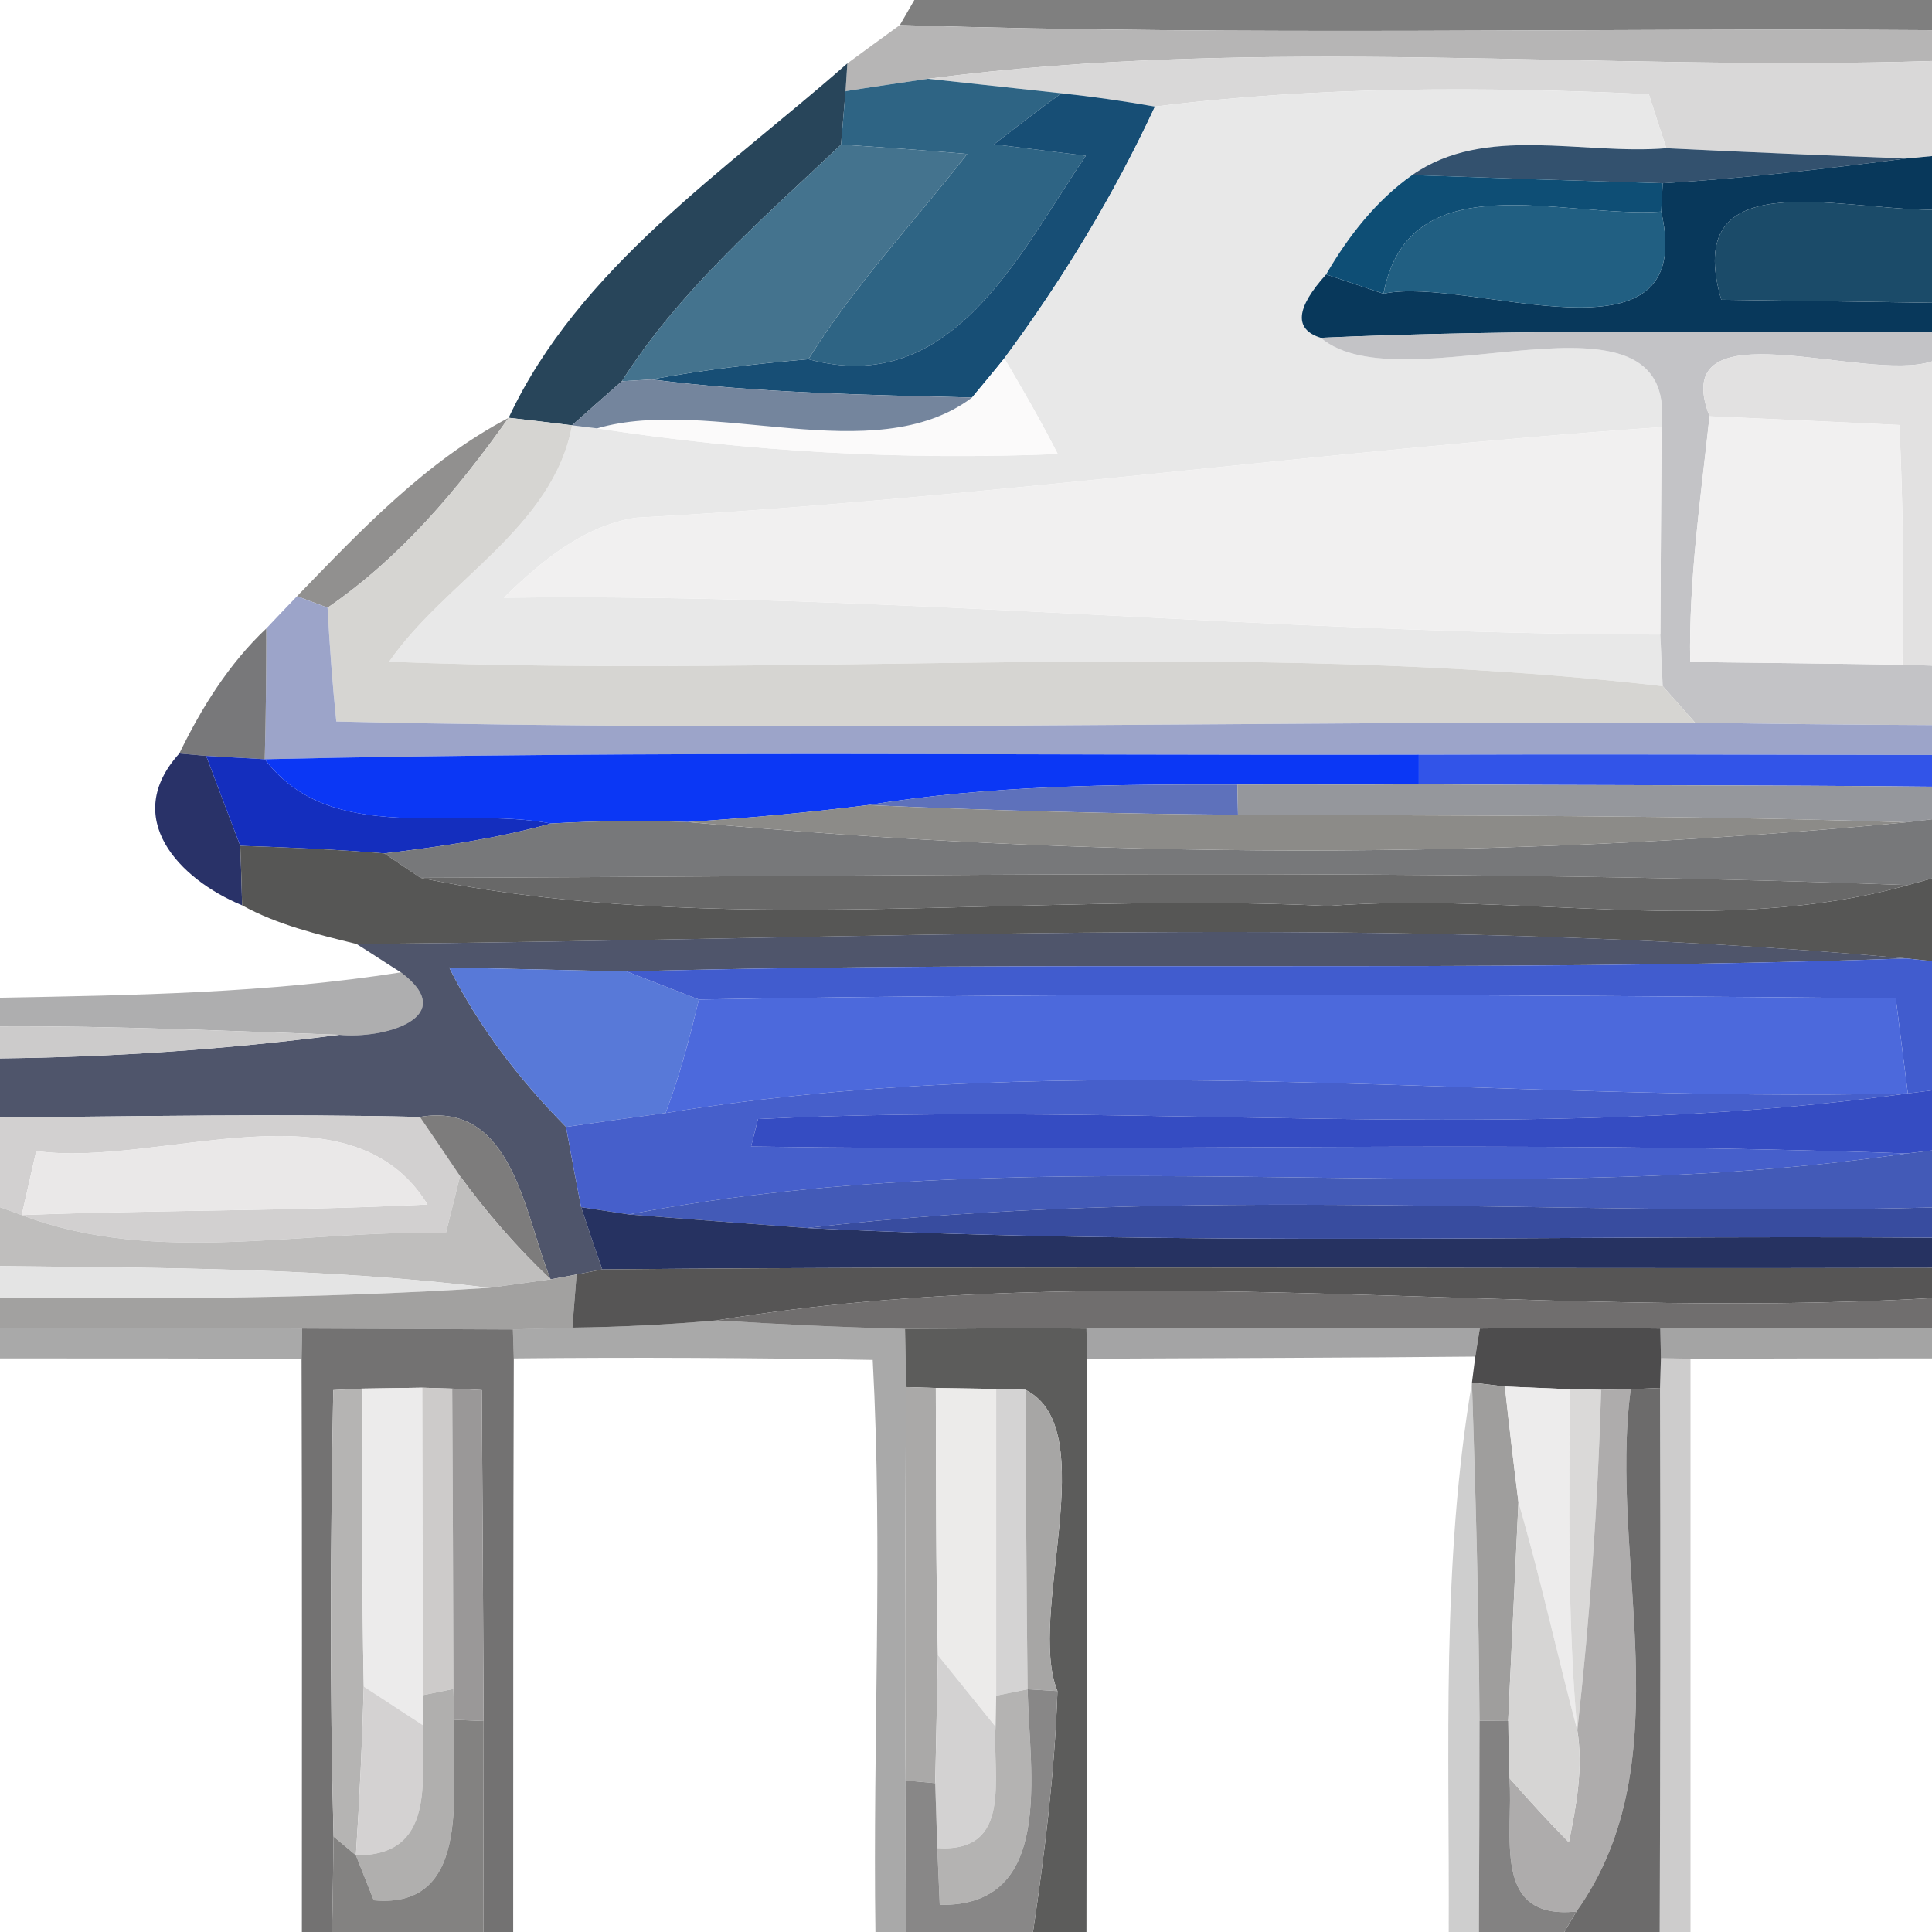 <?xml version="1.0" encoding="UTF-8" ?>
<!DOCTYPE svg PUBLIC "-//W3C//DTD SVG 1.1//EN" "http://www.w3.org/Graphics/SVG/1.1/DTD/svg11.dtd">
<svg width="64pt" height="64pt" viewBox="0 0 64 64" version="1.1" xmlns="http://www.w3.org/2000/svg">
<g id="#767676ec">
<path fill="#767676" opacity="0.93" d=" M 30.29 0.00 L 64.00 0.00 L 64.00 1.00 C 52.60 0.92 41.20 1.19 29.81 0.83 L 30.29 0.00 Z" />
</g>
<g id="#b6b5b5ff">
<path fill="#b6b5b5" opacity="1.00" d=" M 28.07 2.10 C 28.50 1.78 29.37 1.15 29.81 0.83 C 41.20 1.19 52.60 0.92 64.00 1.00 L 64.00 2.02 C 52.93 2.37 41.73 1.17 30.74 2.61 C 30.06 2.71 28.69 2.91 28.01 3.02 L 28.07 2.10 Z" />
</g>
<g id="#19384fee">
<path fill="#19384f" opacity="0.93" d=" M 16.85 13.84 C 19.17 8.87 24.06 5.63 28.07 2.10 L 28.01 3.02 C 27.97 3.46 27.90 4.35 27.86 4.79 C 25.28 7.24 22.52 9.60 20.60 12.63 C 20.19 12.99 19.36 13.72 18.95 14.09 C 18.42 14.02 17.38 13.90 16.85 13.84 Z" />
</g>
<g id="#d9d8d8fe">
<path fill="#d9d8d8" opacity="1.00" d=" M 30.74 2.61 C 41.73 1.17 52.93 2.37 64.00 2.02 L 64.00 5.17 L 63.16 5.25 C 60.50 5.15 57.85 5.04 55.20 4.91 C 55.05 4.46 54.76 3.57 54.62 3.12 C 49.17 2.87 43.68 2.85 38.26 3.53 C 37.23 3.35 36.20 3.20 35.16 3.09 C 33.68 2.93 32.21 2.77 30.74 2.61 Z" />
</g>
<g id="#2e6484ff">
<path fill="#2e6484" opacity="1.00" d=" M 28.01 3.02 C 28.69 2.91 30.06 2.71 30.74 2.61 C 32.21 2.77 33.68 2.93 35.16 3.09 C 34.40 3.64 33.66 4.21 32.93 4.78 C 33.69 4.88 35.21 5.06 35.97 5.16 C 33.76 8.40 31.55 13.20 26.78 11.90 C 28.30 9.45 30.28 7.36 32.04 5.10 C 30.65 4.98 29.26 4.88 27.86 4.79 C 27.90 4.35 27.97 3.46 28.01 3.02 Z" />
</g>
<g id="#174e75ff">
<path fill="#174e75" opacity="1.00" d=" M 35.16 3.09 C 36.20 3.20 37.23 3.35 38.26 3.53 C 36.89 6.48 35.20 9.26 33.27 11.87 C 33.01 12.20 32.47 12.84 32.20 13.17 C 28.65 13.08 25.10 13.02 21.58 12.57 C 23.30 12.25 25.04 12.05 26.78 11.90 C 31.55 13.20 33.76 8.40 35.97 5.16 C 35.21 5.06 33.69 4.88 32.93 4.78 C 33.66 4.21 34.40 3.64 35.16 3.09 Z" />
</g>
<g id="#e8e8e8ff">
<path fill="#e8e8e8" opacity="1.00" d=" M 38.26 3.53 C 43.68 2.85 49.17 2.87 54.62 3.12 C 54.76 3.57 55.05 4.46 55.20 4.91 C 52.40 5.14 49.19 4.11 46.78 5.80 C 45.59 6.64 44.66 7.83 43.93 9.09 C 42.92 10.21 42.86 10.91 43.75 11.19 C 46.50 13.52 55.60 8.94 55.04 14.15 C 43.70 14.93 32.43 16.53 21.07 17.15 C 19.33 17.41 17.91 18.61 16.69 19.80 C 29.48 19.63 42.21 21.01 55.00 21.02 C 55.02 21.45 55.06 22.31 55.08 22.73 C 41.08 21.12 26.95 22.48 12.89 21.92 C 14.75 19.23 18.32 17.49 18.95 14.09 L 19.78 14.19 C 24.84 14.97 29.92 15.25 35.04 15.04 C 34.49 13.96 33.89 12.92 33.27 11.87 C 35.20 9.26 36.89 6.48 38.26 3.53 Z" />
</g>
<g id="#44738eff">
<path fill="#44738e" opacity="1.00" d=" M 20.60 12.63 C 22.52 9.60 25.28 7.24 27.86 4.79 C 29.26 4.88 30.65 4.98 32.04 5.10 C 30.28 7.36 28.30 9.45 26.78 11.90 C 25.04 12.05 23.30 12.25 21.58 12.57 L 20.60 12.63 Z" />
</g>
<g id="#33516eff">
<path fill="#33516e" opacity="1.00" d=" M 46.78 5.80 C 49.19 4.11 52.40 5.14 55.20 4.91 C 57.85 5.04 60.50 5.15 63.16 5.25 C 60.47 5.59 57.79 5.91 55.08 6.07 C 52.32 5.99 49.55 5.90 46.78 5.80 Z" />
</g>
<g id="#08385bfe">
<path fill="#08385b" opacity="1.00" d=" M 63.16 5.25 L 64.00 5.17 L 64.00 6.95 C 60.75 6.93 55.70 5.41 57.02 9.93 C 58.76 9.95 62.25 10.01 64.00 10.03 L 64.00 11.00 C 57.25 11.02 50.50 10.89 43.75 11.19 C 42.86 10.91 42.92 10.21 43.93 9.09 C 44.41 9.25 45.36 9.57 45.83 9.73 C 48.65 9.11 56.28 12.45 55.03 7.01 L 55.08 6.07 C 57.79 5.91 60.47 5.59 63.16 5.25 Z" />
</g>
<g id="#0e4e75ff">
<path fill="#0e4e75" opacity="1.00" d=" M 43.93 9.09 C 44.66 7.83 45.59 6.64 46.78 5.80 C 49.55 5.90 52.32 5.99 55.08 6.07 L 55.03 7.01 C 51.73 7.24 46.67 5.34 45.83 9.73 C 45.36 9.57 44.41 9.25 43.93 9.09 Z" />
</g>
<g id="#215f82ff">
<path fill="#215f82" opacity="1.00" d=" M 45.83 9.73 C 46.67 5.34 51.73 7.24 55.03 7.01 C 56.28 12.45 48.65 9.11 45.83 9.73 Z" />
</g>
<g id="#1b4b69fd">
<path fill="#1b4b69" opacity="1.00" d=" M 57.02 9.93 C 55.70 5.41 60.75 6.93 64.00 6.95 L 64.00 10.03 C 62.25 10.01 58.76 9.95 57.02 9.93 Z" />
</g>
<g id="#c3c3c6fe">
<path fill="#c3c3c6" opacity="1.00" d=" M 43.75 11.19 C 50.50 10.89 57.25 11.02 64.00 11.00 L 64.00 11.97 C 61.81 12.71 55.18 10.05 56.63 13.79 C 56.34 16.49 55.94 19.20 55.99 21.93 C 57.74 21.95 61.26 21.99 63.02 22.02 L 64.00 22.05 L 64.00 24.02 C 61.38 24.01 58.77 23.98 56.15 23.94 C 55.89 23.64 55.35 23.03 55.08 22.73 C 55.06 22.31 55.02 21.45 55.00 21.02 C 55.01 19.30 55.03 15.87 55.04 14.15 C 55.60 8.94 46.50 13.52 43.75 11.19 Z" />
</g>
<g id="#fbfafaff">
<path fill="#fbfafa" opacity="1.00" d=" M 33.27 11.87 C 33.89 12.92 34.49 13.96 35.04 15.04 C 29.92 15.25 24.84 14.97 19.78 14.19 C 23.54 13.10 28.95 15.61 32.20 13.17 C 32.47 12.84 33.01 12.20 33.27 11.87 Z" />
</g>
<g id="#e1e0e0f8">
<path fill="#e1e0e0" opacity="0.97" d=" M 56.63 13.79 C 55.18 10.05 61.81 12.71 64.00 11.97 L 64.00 22.05 L 63.02 22.02 C 63.08 19.37 63.04 16.72 62.92 14.08 C 61.35 14.00 58.20 13.86 56.63 13.79 Z" />
</g>
<g id="#74859dff">
<path fill="#74859d" opacity="1.00" d=" M 18.95 14.09 C 19.36 13.72 20.19 12.99 20.60 12.63 L 21.58 12.57 C 25.10 13.02 28.65 13.08 32.20 13.17 C 28.95 15.61 23.54 13.10 19.78 14.19 L 18.95 14.09 Z" />
</g>
<g id="#8c8b8af3">
<path fill="#8c8b8a" opacity="0.95" d=" M 9.84 19.75 C 11.97 17.55 14.11 15.28 16.85 13.84 C 15.16 16.22 13.28 18.46 10.85 20.13 L 9.84 19.75 Z" />
</g>
<g id="#d6d5d2ff">
<path fill="#d6d5d2" opacity="1.00" d=" M 16.85 13.84 C 17.38 13.90 18.42 14.02 18.95 14.09 C 18.32 17.49 14.75 19.23 12.89 21.92 C 26.95 22.48 41.08 21.12 55.08 22.73 C 55.35 23.03 55.89 23.64 56.15 23.94 C 41.15 23.89 26.14 24.26 11.14 23.90 C 11.01 22.64 10.92 21.39 10.85 20.13 C 13.28 18.46 15.16 16.22 16.85 13.84 Z" />
</g>
<g id="#f1f0f0ff">
<path fill="#f1f0f0" opacity="1.00" d=" M 21.07 17.15 C 32.43 16.53 43.70 14.93 55.04 14.15 C 55.03 15.87 55.01 19.30 55.00 21.02 C 42.21 21.01 29.48 19.63 16.69 19.80 C 17.91 18.61 19.33 17.41 21.07 17.15 Z" />
<path fill="#f1f0f0" opacity="1.00" d=" M 55.99 21.93 C 55.94 19.20 56.34 16.49 56.63 13.79 C 58.20 13.86 61.35 14.00 62.92 14.08 C 63.04 16.72 63.08 19.37 63.02 22.02 C 61.26 21.99 57.74 21.95 55.99 21.93 Z" />
</g>
<g id="#9ca4c9ff">
<path fill="#9ca4c9" opacity="1.00" d=" M 8.82 20.82 C 9.07 20.55 9.59 20.01 9.84 19.75 L 10.85 20.13 C 10.92 21.39 11.01 22.64 11.14 23.90 C 26.14 24.26 41.15 23.89 56.15 23.94 C 58.77 23.98 61.38 24.01 64.00 24.02 L 64.00 25.01 C 58.33 25.00 52.67 24.98 47.00 25.00 C 34.26 25.03 21.51 24.86 8.77 25.15 C 8.81 23.71 8.82 22.26 8.82 20.82 Z" />
</g>
<g id="#757577f8">
<path fill="#757577" opacity="0.97" d=" M 5.94 24.96 C 6.68 23.44 7.58 21.99 8.82 20.82 C 8.82 22.26 8.81 23.71 8.77 25.15 C 8.29 25.12 7.32 25.07 6.83 25.04 L 5.94 24.96 Z" />
</g>
<g id="#0d1754e1">
<path fill="#0d1754" opacity="0.88" d=" M 5.94 24.96 L 6.83 25.04 C 7.20 26.03 7.58 27.02 7.96 28.02 C 7.98 28.51 8.01 29.50 8.02 29.99 C 5.92 29.12 4.01 27.09 5.94 24.96 Z" />
</g>
<g id="#142ebeff">
<path fill="#142ebe" opacity="1.00" d=" M 6.83 25.04 C 7.32 25.07 8.29 25.12 8.77 25.15 C 10.98 28.07 15.08 26.67 18.25 27.28 C 16.45 27.78 14.59 28.05 12.73 28.27 C 11.15 28.14 9.55 28.07 7.96 28.02 C 7.58 27.02 7.20 26.03 6.83 25.04 Z" />
</g>
<g id="#0b37f5ff">
<path fill="#0b37f5" opacity="1.00" d=" M 8.77 25.15 C 21.51 24.86 34.26 25.03 47.00 25.00 L 47.00 25.98 C 45.00 26.00 43.00 25.98 40.99 25.99 C 36.91 25.98 32.80 26.01 28.75 26.67 C 26.77 26.92 24.78 27.10 22.78 27.23 C 21.27 27.18 19.76 27.19 18.25 27.28 C 15.08 26.67 10.98 28.07 8.77 25.15 Z" />
</g>
<g id="#3254e8ff">
<path fill="#3254e8" opacity="1.00" d=" M 47.00 25.00 C 52.67 24.98 58.33 25.00 64.00 25.01 L 64.00 26.06 C 58.33 26.00 52.67 26.02 47.00 25.98 L 47.00 25.00 Z" />
</g>
<g id="#5e71bbff">
<path fill="#5e71bb" opacity="1.00" d=" M 28.75 26.67 C 32.80 26.01 36.91 25.98 40.99 25.99 L 41.01 26.99 C 36.92 26.96 32.84 26.85 28.75 26.67 Z" />
</g>
<g id="#95979cfe">
<path fill="#95979c" opacity="1.00" d=" M 40.99 25.99 C 43.00 25.98 45.00 26.00 47.00 25.98 C 52.67 26.02 58.33 26.00 64.00 26.06 L 64.00 27.14 L 63.15 27.24 C 55.77 27.00 48.39 27.02 41.01 26.99 L 40.99 25.99 Z" />
</g>
<g id="#77787afe">
<path fill="#77787a" opacity="1.00" d=" M 18.25 27.28 C 19.76 27.19 21.27 27.18 22.78 27.23 C 36.17 28.46 49.77 28.51 63.15 27.24 L 64.00 27.14 L 64.00 29.10 L 63.20 29.32 C 46.79 28.72 30.36 29.04 13.93 29.08 C 13.63 28.88 13.03 28.47 12.73 28.27 C 14.59 28.05 16.45 27.78 18.25 27.28 Z" />
</g>
<g id="#8c8b88ff">
<path fill="#8c8b88" opacity="1.00" d=" M 22.78 27.23 C 24.78 27.10 26.77 26.92 28.75 26.67 C 32.84 26.85 36.92 26.96 41.01 26.99 C 48.39 27.02 55.77 27.00 63.15 27.24 C 49.77 28.51 36.17 28.46 22.78 27.23 Z" />
</g>
<g id="#565655fe">
<path fill="#565655" opacity="1.00" d=" M 7.96 28.02 C 9.55 28.07 11.15 28.14 12.73 28.27 C 13.03 28.47 13.63 28.88 13.93 29.08 C 23.66 31.08 34.03 29.53 44.00 30.01 C 50.35 29.53 56.98 31.06 63.20 29.32 L 64.00 29.10 L 64.00 31.84 L 63.16 31.75 C 46.11 30.21 28.91 31.14 11.81 31.27 C 10.51 30.95 9.20 30.64 8.02 29.99 C 8.01 29.50 7.98 28.51 7.96 28.02 Z" />
</g>
<g id="#686868ff">
<path fill="#686868" opacity="1.00" d=" M 13.93 29.08 C 30.36 29.04 46.79 28.72 63.20 29.32 C 56.98 31.06 50.35 29.53 44.00 30.01 C 34.03 29.53 23.66 31.08 13.93 29.08 Z" />
</g>
<g id="#3e445ce7">
<path fill="#3e445c" opacity="0.91" d=" M 11.81 31.27 C 28.91 31.14 46.11 30.21 63.16 31.75 C 49.03 32.24 34.89 31.80 20.76 32.18 C 19.29 32.15 16.35 32.08 14.88 32.05 C 15.86 34.02 17.21 35.77 18.75 37.33 C 18.87 38.00 19.12 39.33 19.25 39.99 C 19.42 40.51 19.77 41.54 19.95 42.05 L 19.10 42.22 L 18.24 42.38 C 17.38 40.30 17.01 36.47 13.91 37.00 C 9.28 36.89 4.64 36.98 0.00 37.02 L 0.00 35.06 C 3.76 35.02 7.51 34.76 11.24 34.28 C 12.74 34.43 15.26 33.69 13.28 32.21 C 12.91 31.98 12.18 31.50 11.81 31.27 Z" />
</g>
<g id="#39393b69">
<path fill="#39393b" opacity="0.41" d=" M 13.28 32.21 C 15.26 33.69 12.74 34.43 11.24 34.28 C 7.49 34.15 3.75 33.98 0.00 34.00 L 0.00 33.05 C 4.44 32.97 8.88 32.90 13.28 32.21 Z" />
</g>
<g id="#5879d8ff">
<path fill="#5879d8" opacity="1.00" d=" M 14.88 32.05 C 16.35 32.08 19.29 32.15 20.76 32.18 C 21.36 32.41 22.55 32.88 23.15 33.11 C 22.85 34.38 22.51 35.64 22.05 36.87 C 21.23 36.98 19.57 37.21 18.75 37.33 C 17.21 35.77 15.86 34.02 14.88 32.05 Z" />
</g>
<g id="#415ccefe">
<path fill="#415cce" opacity="1.00" d=" M 20.76 32.18 C 34.89 31.80 49.03 32.24 63.16 31.75 L 64.00 31.84 L 64.00 36.12 L 63.20 36.22 C 63.10 35.43 62.90 33.86 62.80 33.07 C 49.59 32.95 36.36 32.87 23.15 33.11 C 22.55 32.88 21.36 32.41 20.76 32.18 Z" />
</g>
<g id="#4c69dcff">
<path fill="#4c69dc" opacity="1.00" d=" M 23.15 33.11 C 36.36 32.87 49.59 32.95 62.80 33.07 C 62.90 33.86 63.10 35.43 63.20 36.22 C 49.53 36.55 35.60 34.66 22.05 36.87 C 22.51 35.64 22.85 34.38 23.15 33.11 Z" />
</g>
<g id="#cccbcbff">
<path fill="#cccbcb" opacity="1.00" d=" M 0.00 34.00 C 3.75 33.98 7.49 34.15 11.24 34.28 C 7.51 34.76 3.76 35.02 0.00 35.06 L 0.00 34.00 Z" />
</g>
<g id="#465fcbff">
<path fill="#465fcb" opacity="1.00" d=" M 22.05 36.87 C 35.60 34.66 49.53 36.55 63.20 36.22 C 50.58 37.96 37.80 36.45 25.11 37.07 L 24.88 37.98 C 37.64 38.17 50.40 37.75 63.16 38.21 C 49.13 40.26 34.79 37.57 20.83 40.23 C 20.43 40.17 19.65 40.05 19.25 39.99 C 19.12 39.33 18.87 38.00 18.75 37.33 C 19.57 37.21 21.23 36.98 22.05 36.87 Z" />
</g>
<g id="#354cc2ff">
<path fill="#354cc2" opacity="1.00" d=" M 63.20 36.22 L 64.00 36.12 L 64.00 38.11 L 63.16 38.21 C 50.40 37.75 37.64 38.17 24.88 37.98 L 25.11 37.07 C 37.80 36.45 50.58 37.96 63.20 36.22 Z" />
</g>
<g id="#d2d0d0fd">
<path fill="#d2d0d0" opacity="1.00" d=" M 0.00 37.02 C 4.64 36.98 9.28 36.89 13.91 37.00 C 14.25 37.49 14.91 38.47 15.24 38.96 C 15.12 39.43 14.89 40.38 14.77 40.85 C 10.14 40.71 5.18 41.96 0.72 40.25 C 5.20 40.08 9.68 40.12 14.16 39.90 C 11.60 35.73 5.26 38.70 1.20 38.13 C 1.08 38.66 0.84 39.72 0.72 40.25 L 0.00 39.99 L 0.00 37.02 Z" />
</g>
<g id="#7d7c7cff">
<path fill="#7d7c7c" opacity="1.00" d=" M 13.91 37.00 C 17.01 36.47 17.38 40.30 18.24 42.38 C 17.13 41.33 16.13 40.18 15.24 38.96 C 14.91 38.47 14.25 37.49 13.91 37.00 Z" />
</g>
<g id="#eae8e8ff">
<path fill="#eae8e8" opacity="1.00" d=" M 1.20 38.13 C 5.26 38.70 11.60 35.73 14.16 39.90 C 9.68 40.12 5.20 40.08 0.72 40.25 C 0.84 39.72 1.08 38.66 1.20 38.13 Z" />
</g>
<g id="#435ab7fe">
<path fill="#435ab7" opacity="1.00" d=" M 63.16 38.21 L 64.00 38.11 L 64.00 40.00 C 51.58 40.32 39.09 39.24 26.73 40.68 C 25.25 40.57 22.30 40.35 20.83 40.23 C 34.79 37.57 49.13 40.26 63.16 38.21 Z" />
</g>
<g id="#bfbebdfe">
<path fill="#bfbebd" opacity="1.00" d=" M 15.24 38.96 C 16.13 40.18 17.13 41.33 18.24 42.38 C 17.73 42.45 16.72 42.59 16.21 42.66 C 10.83 42.00 5.41 42.00 0.00 41.94 L 0.00 39.99 L 0.72 40.25 C 5.18 41.96 10.14 40.71 14.77 40.85 C 14.89 40.38 15.12 39.43 15.24 38.96 Z" />
</g>
<g id="#263261fe">
<path fill="#263261" opacity="1.00" d=" M 19.25 39.99 C 19.65 40.05 20.43 40.17 20.83 40.23 C 22.30 40.35 25.25 40.57 26.73 40.68 C 39.14 41.29 51.58 40.91 64.00 41.00 L 64.00 42.00 C 49.31 42.04 34.63 41.92 19.95 42.05 C 19.77 41.54 19.42 40.51 19.25 39.99 Z" />
</g>
<g id="#384c9fff">
<path fill="#384c9f" opacity="1.00" d=" M 26.73 40.68 C 39.09 39.24 51.58 40.32 64.00 40.00 L 64.00 41.00 C 51.58 40.91 39.14 41.29 26.73 40.68 Z" />
</g>
<g id="#e4e4e4fe">
<path fill="#e4e4e4" opacity="1.00" d=" M 0.00 41.94 C 5.41 42.00 10.83 42.00 16.21 42.66 C 10.81 43.01 5.41 43.04 0.00 42.99 L 0.00 41.94 Z" />
</g>
<g id="#a2a1a0ff">
<path fill="#a2a1a0" opacity="1.00" d=" M 18.24 42.38 L 19.10 42.22 C 19.06 42.66 19.00 43.54 18.96 43.98 C 18.47 44.00 17.48 44.02 16.99 44.04 C 15.25 44.03 11.76 44.02 10.01 44.01 C 6.67 43.98 3.34 44.00 0.00 44.00 L 0.00 42.99 C 5.41 43.04 10.81 43.01 16.21 42.66 C 16.72 42.59 17.73 42.45 18.24 42.38 Z" />
</g>
<g id="#565555ff">
<path fill="#565555" opacity="1.00" d=" M 19.10 42.22 L 19.95 42.05 C 34.63 41.92 49.31 42.04 64.00 42.00 L 64.00 43.00 C 50.64 43.78 36.95 41.58 23.74 43.74 C 22.15 43.88 20.56 43.96 18.96 43.98 C 19.00 43.54 19.06 42.66 19.10 42.22 Z" />
</g>
<g id="#706e6eff">
<path fill="#706e6e" opacity="1.00" d=" M 23.74 43.74 C 36.95 41.58 50.64 43.78 64.00 43.00 L 64.00 44.00 C 61.00 43.99 58.00 43.98 55.00 44.01 C 53.01 43.99 51.02 43.98 49.02 44.01 C 44.68 43.99 40.33 43.97 35.99 44.01 C 33.99 43.99 31.99 44.01 29.98 44.02 C 27.90 43.97 25.82 43.87 23.74 43.74 Z" />
</g>
<g id="#2a2a2a65">
<path fill="#2a2a2a" opacity="0.40" d=" M 0.00 44.00 C 3.34 44.00 6.67 43.98 10.01 44.01 L 9.99 45.01 C 6.66 45.00 3.33 45.00 0.00 45.00 L 0.00 44.00 Z" />
</g>
<g id="#474646c2">
<path fill="#474646" opacity="0.76" d=" M 10.01 44.01 C 11.76 44.02 15.25 44.03 16.99 44.04 L 17.02 45.00 C 17.00 51.33 17.00 57.67 17.00 64.00 L 16.01 64.00 C 16.01 62.25 16.02 58.76 16.02 57.01 C 16.01 54.27 15.98 48.79 15.96 46.05 L 14.98 46.00 L 13.99 45.97 C 13.50 45.98 12.51 45.99 12.01 46.00 L 11.04 46.05 C 10.95 50.98 10.92 55.91 11.05 60.84 C 11.04 61.63 11.02 63.21 11.00 64.00 L 10.00 64.00 C 10.00 57.67 10.01 51.34 9.99 45.01 L 10.01 44.01 Z" />
</g>
<g id="#28282867">
<path fill="#282828" opacity="0.40" d=" M 16.99 44.04 C 17.48 44.02 18.47 44.00 18.96 43.98 C 20.56 43.96 22.15 43.88 23.74 43.74 C 25.82 43.87 27.90 43.97 29.98 44.02 C 29.99 44.51 30.01 45.47 30.01 45.95 C 30.00 50.29 29.96 54.63 30.00 58.98 C 29.99 60.65 30.00 62.32 30.01 64.00 L 29.00 64.00 C 28.91 57.68 29.25 51.36 28.91 45.05 C 24.95 44.98 20.98 44.96 17.02 45.00 L 16.99 44.04 Z" />
</g>
<g id="#545453f3">
<path fill="#545453" opacity="0.95" d=" M 29.98 44.02 C 31.99 44.01 33.99 43.99 35.99 44.01 L 36.01 45.01 C 36.00 51.34 36.00 57.67 35.99 64.00 L 34.22 64.00 C 34.61 61.35 34.94 58.70 35.03 56.02 C 34.00 53.51 36.57 47.34 33.97 46.04 L 33.00 46.01 C 32.50 46.00 31.50 45.99 31.00 45.98 L 30.01 45.95 C 30.01 45.47 29.99 44.51 29.98 44.02 Z" />
</g>
<g id="#22222369">
<path fill="#222223" opacity="0.41" d=" M 35.99 44.01 C 40.33 43.97 44.68 43.99 49.02 44.01 L 48.87 44.94 C 44.58 44.98 40.30 44.99 36.01 45.01 L 35.99 44.01 Z" />
</g>
<g id="#4d4c4dff">
<path fill="#4d4c4d" opacity="1.00" d=" M 49.02 44.01 C 51.02 43.98 53.01 43.99 55.00 44.01 L 55.02 44.99 L 54.99 45.98 L 54.02 46.02 L 53.04 46.04 L 52.00 46.02 C 51.46 46.00 50.39 45.95 49.85 45.93 L 48.76 45.80 L 48.87 44.94 L 49.02 44.01 Z" />
</g>
<g id="#22222269">
<path fill="#222222" opacity="0.41" d=" M 55.00 44.01 C 58.00 43.98 61.00 43.99 64.00 44.00 L 64.00 45.00 C 61.33 45.00 58.67 45.00 56.00 45.01 L 55.02 44.99 L 55.00 44.01 Z" />
</g>
<g id="#0f0e0e35">
<path fill="#0f0e0e" opacity="0.21" d=" M 55.02 44.99 L 56.00 45.01 C 56.00 51.34 56.00 57.67 56.00 64.00 L 54.98 64.00 C 55.00 57.99 55.01 51.98 54.99 45.98 L 55.02 44.99 Z" />
</g>
<g id="#b5b4b3ff">
<path fill="#b5b4b3" opacity="1.00" d=" M 11.04 46.05 L 12.01 46.00 C 12.01 49.28 11.98 52.58 12.05 55.87 C 12.00 57.73 11.91 59.60 11.79 61.46 L 11.05 60.84 C 10.92 55.91 10.95 50.98 11.04 46.05 Z" />
</g>
<g id="#ecebebff">
<path fill="#ecebeb" opacity="1.00" d=" M 12.01 46.00 C 12.51 45.99 13.50 45.98 13.99 45.97 C 14.00 49.36 14.00 52.76 14.03 56.15 L 14.01 57.15 C 13.52 56.83 12.54 56.19 12.05 55.87 C 11.98 52.58 12.01 49.28 12.01 46.00 Z" />
</g>
<g id="#cdcbcaff">
<path fill="#cdcbca" opacity="1.00" d=" M 13.99 45.97 L 14.98 46.00 C 15.00 49.31 15.01 52.63 15.02 55.95 L 14.03 56.15 C 14.00 52.76 14.00 49.36 13.99 45.97 Z" />
</g>
<g id="#9a9898ff">
<path fill="#9a9898" opacity="1.00" d=" M 14.98 46.00 L 15.96 46.05 C 15.98 48.79 16.01 54.27 16.02 57.01 L 15.05 56.97 L 15.02 55.95 C 15.01 52.63 15.00 49.31 14.98 46.00 Z" />
</g>
<g id="#aaa9a8ff">
<path fill="#aaa9a8" opacity="1.00" d=" M 30.01 45.95 L 31.00 45.98 C 31.01 48.92 31.00 51.88 31.07 54.83 C 31.04 56.24 31.01 57.65 30.98 59.07 L 30.00 58.98 C 29.96 54.63 30.00 50.29 30.01 45.95 Z" />
</g>
<g id="#ecebeaff">
<path fill="#ecebea" opacity="1.00" d=" M 31.00 45.98 C 31.50 45.99 32.50 46.00 33.00 46.01 C 33.00 49.40 33.00 52.79 33.00 56.17 L 32.98 57.20 C 32.34 56.41 31.71 55.62 31.07 54.83 C 31.00 51.88 31.01 48.92 31.00 45.98 Z" />
</g>
<g id="#d4d3d3ff">
<path fill="#d4d3d3" opacity="1.00" d=" M 33.00 46.01 L 33.97 46.04 C 33.99 49.34 34.00 52.65 34.04 55.96 L 33.00 56.17 C 33.00 52.79 33.00 49.40 33.00 46.01 Z" />
</g>
<g id="#a7a6a5ff">
<path fill="#a7a6a5" opacity="1.00" d=" M 33.97 46.04 C 36.57 47.34 34.00 53.51 35.03 56.02 L 34.04 55.96 C 34.00 52.65 33.99 49.34 33.97 46.04 Z" />
</g>
<g id="#17171736">
<path fill="#171717" opacity="0.21" d=" M 47.99 64.00 C 48.02 57.93 47.74 51.82 48.76 45.80 C 48.88 49.53 48.99 53.26 49.01 57.00 C 49.01 58.75 49.00 62.25 48.99 64.00 L 47.99 64.00 Z" />
</g>
<g id="#9f9e9dff">
<path fill="#9f9e9d" opacity="1.00" d=" M 48.76 45.80 L 49.85 45.93 C 49.99 47.21 50.14 48.49 50.30 49.76 C 50.21 51.57 50.05 55.20 49.96 57.01 L 49.01 57.00 C 48.99 53.26 48.88 49.53 48.76 45.80 Z" />
</g>
<g id="#edececff">
<path fill="#edecec" opacity="1.00" d=" M 49.85 45.93 C 50.39 45.95 51.46 46.00 52.00 46.02 C 51.99 49.79 51.91 53.56 52.25 57.32 C 51.58 54.80 51.03 52.26 50.30 49.76 C 50.14 48.49 49.99 47.21 49.85 45.93 Z" />
</g>
<g id="#dad9d8ff">
<path fill="#dad9d8" opacity="1.00" d=" M 52.00 46.02 L 53.04 46.04 C 52.93 49.81 52.67 53.57 52.25 57.32 C 51.91 53.56 51.99 49.79 52.00 46.02 Z" />
</g>
<g id="#aeacacff">
<path fill="#aeacac" opacity="1.00" d=" M 53.04 46.04 L 54.02 46.02 C 53.27 51.66 55.80 58.31 52.22 63.32 C 49.37 63.62 50.15 60.76 50.00 58.90 C 50.64 59.63 51.29 60.34 51.97 61.03 C 52.22 59.81 52.45 58.57 52.25 57.32 C 52.67 53.57 52.93 49.81 53.04 46.04 Z" />
</g>
<g id="#6c6b6bfd">
<path fill="#6c6b6b" opacity="1.00" d=" M 54.02 46.02 L 54.99 45.98 C 55.01 51.98 55.00 57.99 54.98 64.00 L 51.82 64.00 L 52.22 63.32 C 55.80 58.31 53.27 51.66 54.02 46.02 Z" />
</g>
<g id="#d6d5d4ff">
<path fill="#d6d5d4" opacity="1.00" d=" M 50.30 49.76 C 51.03 52.26 51.58 54.80 52.25 57.32 C 52.45 58.57 52.22 59.81 51.97 61.03 C 51.29 60.34 50.64 59.63 50.00 58.90 C 49.99 58.43 49.97 57.48 49.96 57.01 C 50.05 55.20 50.21 51.57 50.30 49.76 Z" />
</g>
<g id="#d3d2d2ff">
<path fill="#d3d2d2" opacity="1.00" d=" M 31.07 54.83 C 31.71 55.62 32.34 56.41 32.98 57.20 C 32.87 58.87 33.57 61.38 31.05 61.22 C 31.03 60.68 31.00 59.61 30.98 59.07 C 31.01 57.65 31.04 56.24 31.07 54.83 Z" />
</g>
<g id="#d4d2d2ff">
<path fill="#d4d2d2" opacity="1.00" d=" M 12.05 55.87 C 12.54 56.19 13.52 56.83 14.01 57.15 C 13.97 59.01 14.43 61.48 11.79 61.46 C 11.91 59.60 12.00 57.73 12.05 55.87 Z" />
</g>
<g id="#b0afaeff">
<path fill="#b0afae" opacity="1.00" d=" M 14.03 56.15 L 15.02 55.95 L 15.05 56.97 C 14.92 59.11 15.74 63.26 12.38 62.95 C 12.23 62.58 11.94 61.83 11.79 61.46 C 14.43 61.48 13.97 59.01 14.01 57.15 L 14.03 56.15 Z" />
</g>
<g id="#b4b3b2ff">
<path fill="#b4b3b2" opacity="1.00" d=" M 33.00 56.17 L 34.04 55.96 C 34.10 58.72 34.96 63.17 31.13 63.10 C 31.11 62.63 31.07 61.69 31.05 61.22 C 33.57 61.38 32.87 58.87 32.98 57.20 L 33.00 56.17 Z" />
</g>
<g id="#888787fb">
<path fill="#888787" opacity="1.00" d=" M 34.04 55.96 L 35.03 56.02 C 34.94 58.70 34.61 61.35 34.22 64.00 L 30.01 64.00 C 30.00 62.32 29.99 60.65 30.00 58.98 L 30.98 59.07 C 31.00 59.61 31.03 60.68 31.05 61.22 C 31.07 61.69 31.11 62.63 31.13 63.10 C 34.96 63.17 34.10 58.72 34.04 55.96 Z" />
</g>
<g id="#81807ff9">
<path fill="#81807f" opacity="0.98" d=" M 15.05 56.97 L 16.02 57.01 C 16.02 58.76 16.01 62.25 16.01 64.00 L 11.00 64.00 C 11.02 63.21 11.04 61.63 11.05 60.84 L 11.79 61.46 C 11.94 61.83 12.23 62.58 12.38 62.95 C 15.74 63.26 14.92 59.11 15.05 56.97 Z" />
</g>
<g id="#818080f9">
<path fill="#818080" opacity="0.98" d=" M 49.01 57.00 L 49.96 57.01 C 49.97 57.48 49.99 58.43 50.00 58.90 C 50.15 60.76 49.37 63.62 52.22 63.32 L 51.82 64.00 L 48.99 64.00 C 49.00 62.25 49.01 58.75 49.01 57.00 Z" />
</g>
</svg>
